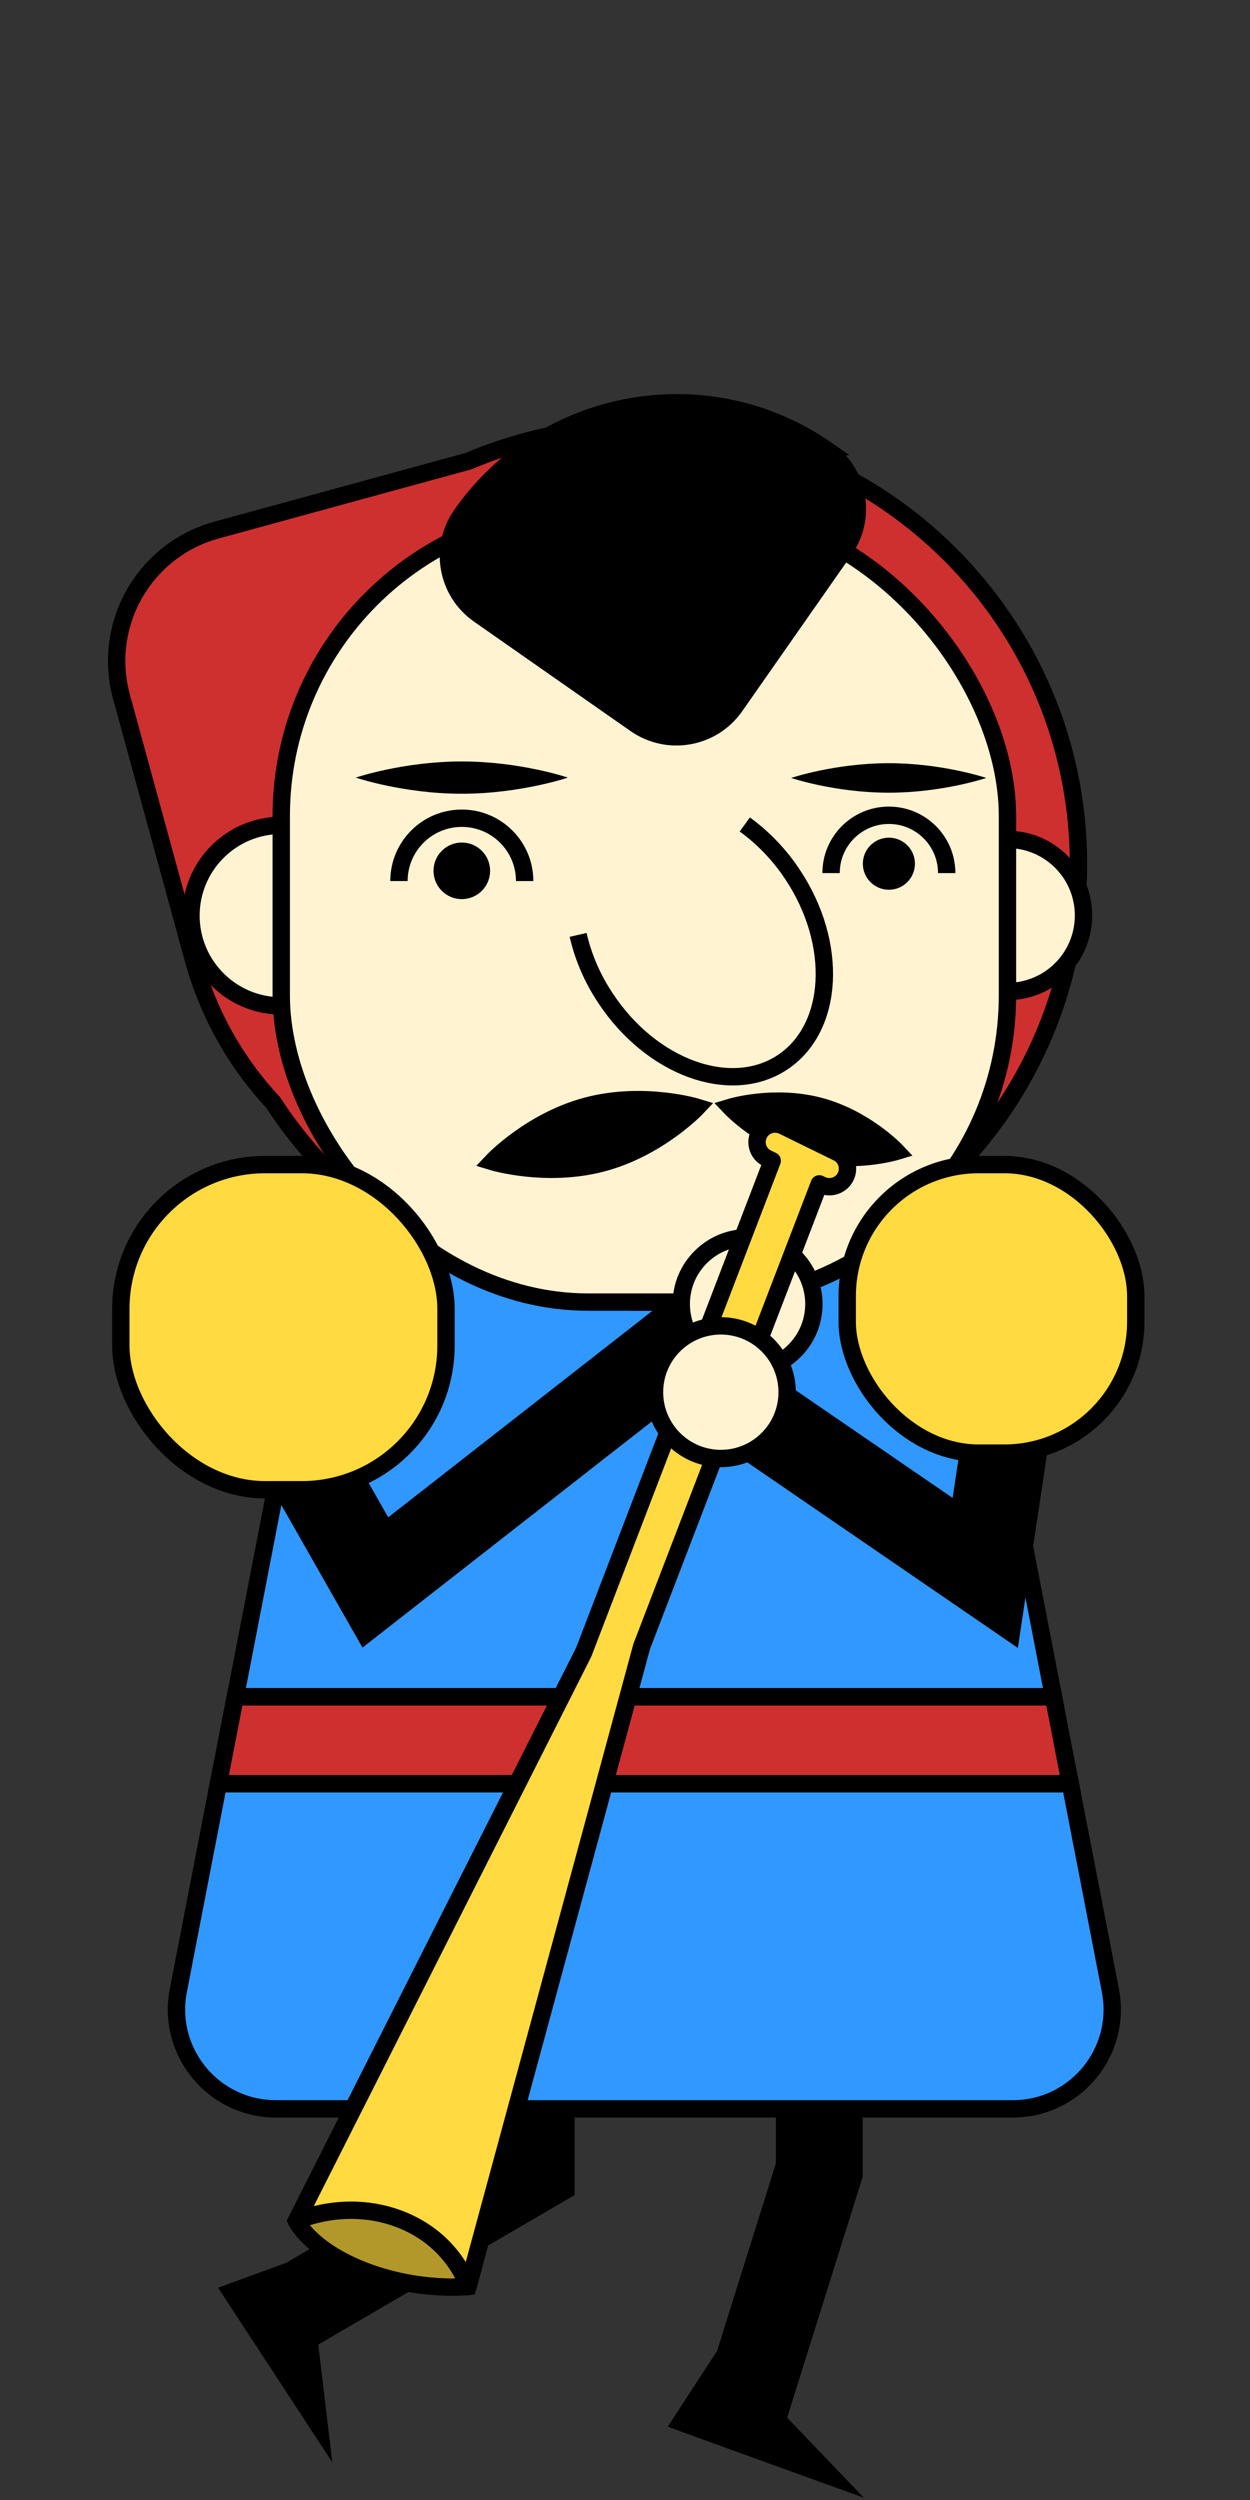 <?xml version="1.0" encoding="UTF-8"?>
<svg id="Layer_1" data-name="Layer 1" xmlns="http://www.w3.org/2000/svg" viewBox="0 0 72 144">
  <rect x="0" y="0" width="72" height="144" fill="#333333" stroke="none"/>
  <defs>
    <style>
      .cls-1 {
        fill: #3198ff;
      }

      .cls-1, .cls-2, .cls-3, .cls-4, .cls-5, .cls-6, .cls-7, .cls-8 {
        stroke-miterlimit: 10;
      }

      .cls-1, .cls-2, .cls-3, .cls-4, .cls-5, .cls-6, .cls-7, .cls-8, .cls-9 {
        stroke: #000;
      }

      .cls-2, .cls-7 {
        fill: none;
      }

      .cls-4 {
        fill: #fff3d2;
      }

      .cls-5 {
        fill: #ce3030;
      }

      .cls-6, .cls-9 {
        fill: #ffda40;
      }

      .cls-7 {
        stroke-width: 5px;
      }

      .cls-8 {
        fill: #b2982b;
      }

      .cls-9 {
        stroke-linejoin: round;
      }
    </style>
  </defs>
  <polygon points="15.14 130.83 12.56 131.77 15.85 136.8 19.14 141.83 18.43 135.86 17.71 129.89 15.14 130.83"/>
  <polyline class="cls-7" points="30.6 118.37 30.6 125 16.95 132.96"/>
  <polygon points="39.95 137.49 38.46 139.78 44.11 141.83 49.76 143.87 45.6 139.53 41.45 135.19 39.95 137.49"/>
  <polyline class="cls-7" points="47.19 118.37 47.19 125 42.91 138.65"/>
  <path class="cls-1" d="M56.17,74.48c-.52-2.69-2.88-4.64-5.62-4.64H23.68c-2.74,0-5.1,1.94-5.62,4.64l-4.5,23.25H60.68l-4.5-23.25Z"/>
  <path class="cls-1" d="M61.65,102.74H12.58l-2.31,11.92c-.68,3.53,2.02,6.81,5.62,6.81H58.34c3.6,0,6.3-3.28,5.62-6.81l-2.31-11.92Z"/>
  <polygon class="cls-5" points="60.68 97.74 13.55 97.74 12.58 102.74 61.65 102.74 60.68 97.74"/>
  <path class="cls-5" d="M62.12,49.77c0,13.94-11.3,25.23-25.23,25.23-8.87,0-16.67-4.58-21.16-11.5-2.11-2.26-3.72-5.06-4.6-8.26l-4.13-15.1c-1.14-4.17,1.31-8.47,5.48-9.61l14.51-3.97c3.04-1.29,6.38-2.01,9.9-2.01,13.93,0,25.23,11.29,25.23,25.22Z"/>
  <path class="cls-4" d="M16.2,57.94c-2.87,0-5.2-2.33-5.2-5.2s2.33-5.2,5.2-5.2"/>
  <path class="cls-4" d="M58.03,48.35c2.42,0,4.38,1.96,4.38,4.38s-1.96,4.38-4.38,4.38"/>
  <rect class="cls-4" x="16.2" y="29.33" width="41.83" height="45.67" rx="17.67" ry="17.67"/>
  <path class="cls-3" d="M43.1,21.04h0c2.28,0,4.12,1.85,4.12,4.12v11c0,2.28-1.85,4.12-4.12,4.12h-11c-2.28,0-4.12-1.85-4.12-4.12h0c0-8.35,6.78-15.13,15.13-15.13Z" transform="translate(24.36 -16.01) rotate(34.96)"/>
  <path class="cls-3" d="M40.16,63.78s-2.21,2.35-5.47,3.21-6.34-.08-6.34-.08c0,0,2.21-2.35,5.47-3.21s6.34,.08,6.34,.08Z"/>
  <path class="cls-3" d="M42.07,63.78s1.79,1.9,4.43,2.6,5.14-.06,5.14-.06c0,0-1.79-1.9-4.43-2.6s-5.14,.06-5.14,.06Z"/>
  <path class="cls-2" d="M33.3,53.85c.28,1.23,.8,2.48,1.58,3.65,2.65,4.01,7.22,5.66,10.19,3.69s3.24-6.82,.58-10.82c-.78-1.18-1.73-2.14-2.75-2.88"/>
  <path d="M32.71,44.79s-2.74,.93-6.11,.93-6.11-.93-6.11-.93c0,0,2.74-.93,6.11-.93s6.11,.93,6.11,.93Z"/>
  <path class="cls-2" d="M22.98,50.75c0-2,1.62-3.62,3.62-3.62s3.62,1.62,3.62,3.62"/>
  <circle cx="26.6" cy="50.16" r="1.63"/>
  <path d="M56.81,44.81s-2.52,.85-5.62,.85-5.62-.85-5.62-.85c0,0,2.52-.85,5.62-.85s5.62,.85,5.62,.85Z"/>
  <path class="cls-2" d="M47.87,50.29c0-1.84,1.49-3.33,3.33-3.33s3.33,1.49,3.33,3.33"/>
  <circle cx="51.2" cy="49.75" r="1.5"/>
  <path class="cls-8" d="M21.01,130.81c-3.16-1.21-3.94-2.89-3.94-2.89l11.78-23.32,11.78-23.32-6.84,25.21-6.84,25.21s-2.77,.32-5.94-.89Z"/>
  <polyline class="cls-7" points="40.53 76.37 21.62 91.15 14.85 79.25"/>
  <polyline class="cls-7" points="43.7 81.65 56.75 90.6 58.71 77.55"/>
  <circle class="cls-4" cx="43.06" cy="75.11" r="3.82"/>
  <path class="cls-9" d="M48.22,66.38l-3.12-1.53c-.51-.25-1.14-.04-1.39,.48s-.04,1.14,.48,1.39l.29,.14-10.88,28.36-4.74,9.39-11.78,23.32s2.77-1.32,5.94-.11c3.16,1.21,3.94,3.89,3.94,3.89l6.84-25.21,3.16-11.66,10.23-26.65,.13,.06c.51,.25,1.14,.04,1.39-.48,.25-.51,.04-1.14-.48-1.39Z"/>
  <rect class="cls-6" x="6.96" y="67.08" width="18.73" height="18.73" rx="8.31" ry="8.31"/>
  <rect class="cls-6" x="48.8" y="67.08" width="16.62" height="16.62" rx="7.57" ry="7.57"/>
  <circle class="cls-4" cx="41.52" cy="80.19" r="3.82"/>
</svg>
